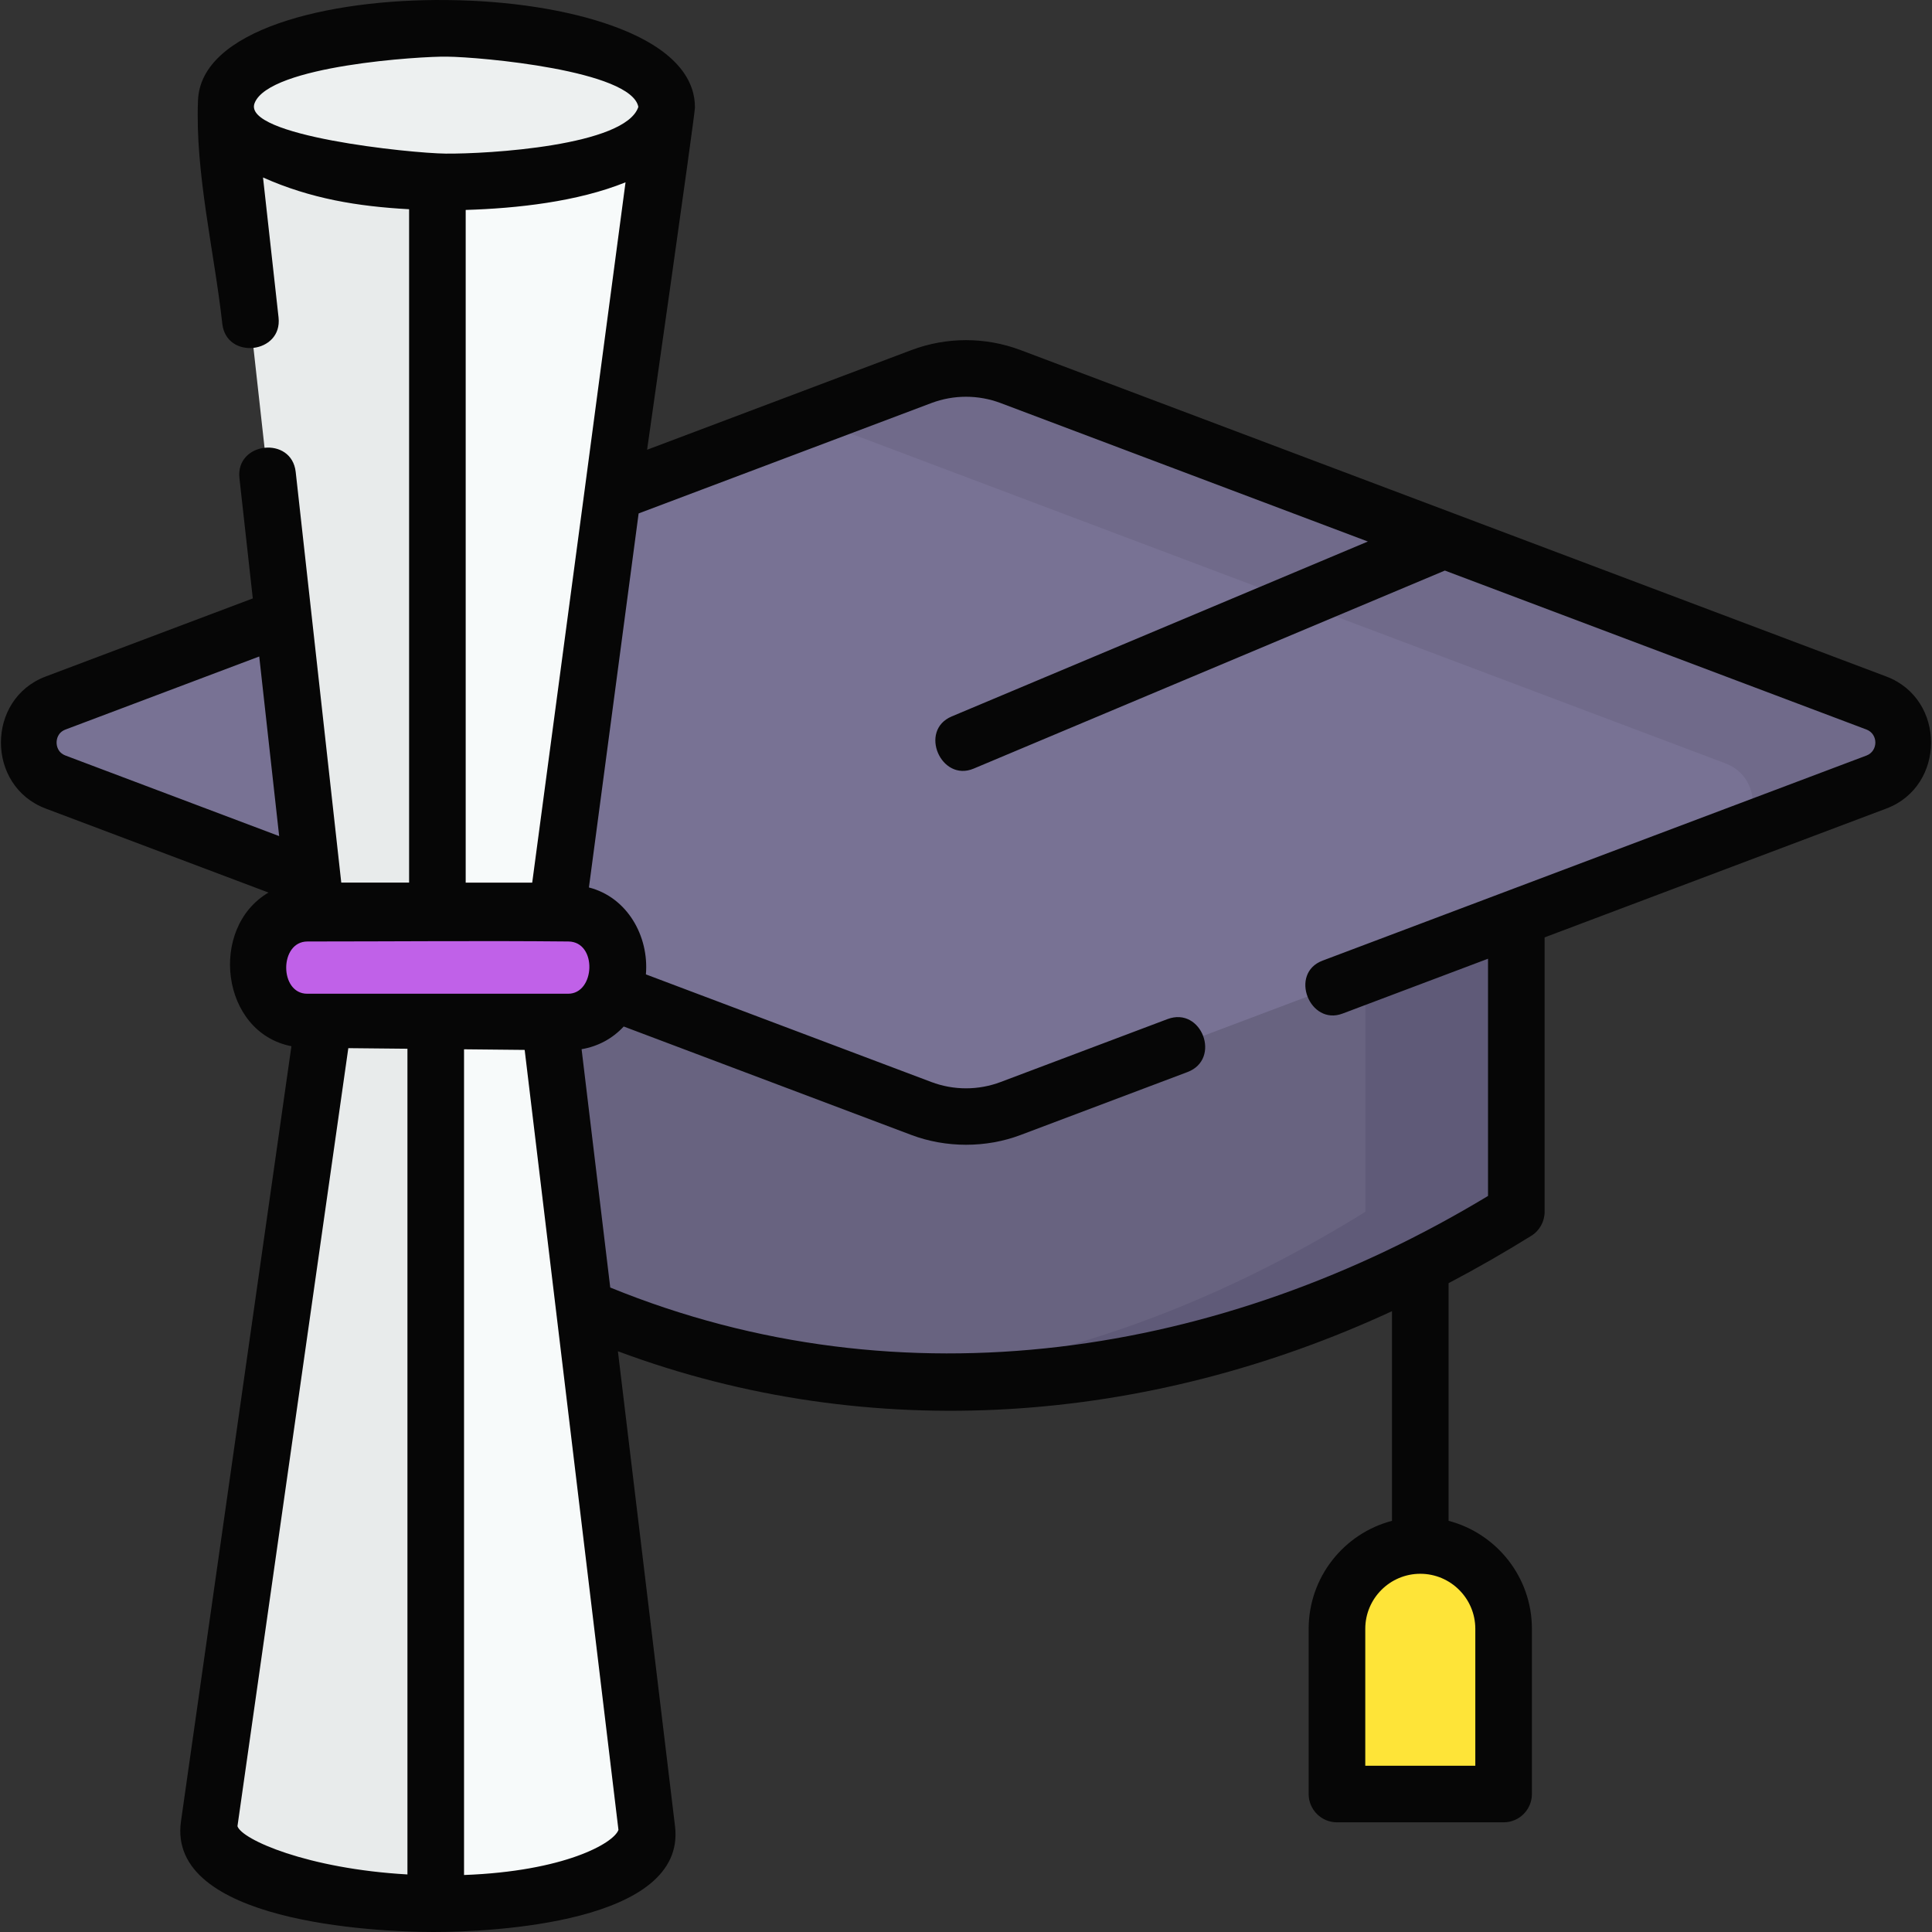 <svg id="Layer_1" enable-background="new 0 0 512 512" height="512" viewBox="0 0 512 512" width="512" xmlns="http://www.w3.org/2000/svg"><rect x="0" y="0" width="512" height="512" fill="#333333" stroke="none"/><g><g><g><path d="m398.472 475.434h-44.16v-27.38-16.406c0-12.194 9.885-22.08 22.08-22.08 12.194 0 22.08 9.885 22.08 22.08v17.406z" fill="#fee438"/><g><g><g><g><path d="m401.843 321.137c-98.049 60.843-202.536 60.843-293.46 0v-114.46h293.46z" fill="#686380"/><path d="m361.843 206.676v114.46c-42.452 26.343-86.11 41.271-129.353 44.803 56.09 4.625 113.756-10.303 169.353-44.803v-114.46z" fill="#5f5a78"/><path d="m244.167 99.799-229.425 86.506c-9.656 3.641-9.656 17.308 0 20.949l229.425 86.505c7.627 2.876 16.04 2.876 23.667 0l229.425-86.505c9.656-3.641 9.656-17.308 0-20.949l-229.426-86.506c-7.627-2.876-16.039-2.876-23.666 0z" fill="#787294"/><path d="m497.258 186.305-229.425-86.506c-7.627-2.876-16.04-2.876-23.667 0l-40.733 15.358c7.627-2.876 16.772-2.234 24.4.642l229.425 86.505c8.153 3.074 9.421 13.297 3.806 18.596l36.194-13.647c9.656-3.64 9.656-17.308 0-20.948z" fill="#706a8a"/></g></g></g></g></g><g><path d="m59.947 27.121c.111-11.151 26.181-19.932 58.229-19.612 32.048.319 57.937 9.618 57.826 20.77l-31.216 234.89 26.658 221.71c-.111 11.151-26.181 19.932-58.229 19.613s-57.937-9.618-57.826-20.77l31.047-217.917z" fill="#e8ebeb"/><path d="m176.002 28.278-31.216 234.89 26.658 221.71c-.111 11.151-26.181 19.932-58.229 19.613l.403-40.383 4.155-416.218c32.048.321 58.118-8.46 58.229-19.612z" fill="#f7fafa"/><ellipse cx="118.305" cy="27.86" fill="#edf0f0" rx="20.349" ry="58.362" transform="matrix(.01 -1 1 .01 89.267 145.882)"/><path d="m150.423 270.849-69.08-.689c-7.477-.075-13.479-6.197-13.404-13.674l.018-1.768c.075-7.477 6.197-13.478 13.674-13.404l69.08.689c7.477.075 13.479 6.197 13.404 13.674l-.018 1.768c-.075 7.477-6.197 13.478-13.674 13.404z" fill="#c061e8"/></g></g><path d="m499.904 179.287-229.424-86.505c-9.336-3.521-19.621-3.521-28.959 0l-70.034 26.406s12.656-88.508 12.677-90.671c.063-6.275-3.688-15.133-21.909-21.69-11.754-4.23-27.264-6.65-43.681-6.814h-.136c-.051-.001-.154-.003-.187-.003-31.379-.32-65.164 7.91-65.78 26.679-.77 19.181 4.323 40.013 6.441 59.097 1.07 9.638 15.978 7.984 14.908-1.654l-4.117-37.099c12.589 5.617 25.05 7.665 38.712 8.417v178.451h-17.974l-12.077-108.83c-1.07-9.637-15.978-7.984-14.908 1.654l3.536 31.862-54.895 20.699c-15.799 5.957-15.799 29.027 0 34.983l59.059 22.269c-15.932 9.341-12.672 37.079 6.074 40.716l-29.266 205.41c-3.788 26.555 50.912 29.336 66.897 29.336 15.246 0 67.105-2.313 64.029-28.017l-15.136-125.885c67.198 25.069 140.506 19.33 205.138-10.622v55.557c-12.69 3.329-22.08 14.894-22.08 28.614v43.787c0 4.142 3.358 7.5 7.5 7.5h44.16c4.142 0 7.5-3.358 7.5-7.5v-43.787c0-13.72-9.39-25.285-22.08-28.614v-62.978c7.341-3.863 14.645-8.04 21.906-12.546 2.205-1.368 3.545-3.778 3.545-6.373v-72.72l90.561-34.146c15.799-5.956 15.799-29.026 0-34.983zm-108.932 252.361v36.287h-29.16v-36.287c0-8.04 6.541-14.58 14.58-14.58s14.58 6.54 14.58 14.58zm-267.559-197.746v-178.266c13.641-.414 29.623-2.177 42.36-7.321l-10.8 81.266c-.003.022-.006.044-.009.066l-13.922 104.255zm45.755-205.569c-3.394 10.334-39.988 12.49-51.066 12.375-9.292-.096-53.987-4.697-50.633-13.376 3.864-9.997 44.352-12.449 50.964-12.32 8.994.089 48.9 3.655 50.735 13.321zm-154.168 168.446c0-.769.232-2.644 2.388-3.457l51.311-19.347 5.282 47.599-56.593-21.339c-2.156-.812-2.388-2.688-2.388-3.456zm66.474 52.724c23.052 0 46.111-.229 69.162 0 7.723.077 7.126 13.929-.138 13.847h-69.081c-7.436-.001-7.436-13.847.057-13.847zm-18.543 234.456 29.376-206.189 15.669.156v218.819c-26.502-1.504-43.915-9.246-45.045-12.786zm60.045 12.935v-218.819l16.068.161 24.853 206.7c-1.249 3.566-14.437 10.984-40.921 11.958zm371.636-296.659-144.116 54.339c-8.944 3.372-3.446 17.332 5.292 14.035l38.555-14.537v62.863c-70.494 42.605-155.101 55.92-232.621 24.268l-7.594-63.157c4.344-.731 8.192-2.807 11.163-6.013l76.23 28.743c9.153 3.45 19.796 3.475 28.963-.002l44.196-16.665c9.073-3.421 3.781-17.458-5.292-14.035l-44.201 16.666c-5.925 2.235-12.451 2.234-18.376 0l-75.642-28.521c.851-10.141-4.94-20.44-15.1-23.035l13.173-99.121 77.569-29.247c5.925-2.233 12.45-2.233 18.375 0l97.311 36.691-110.291 46.357c-8.8 3.699-2.83 17.46 5.813 13.828l124.884-52.49 111.708 42.12c3.17 1.195 3.17 5.719.001 6.913z" fill="#060606"/></g></svg>